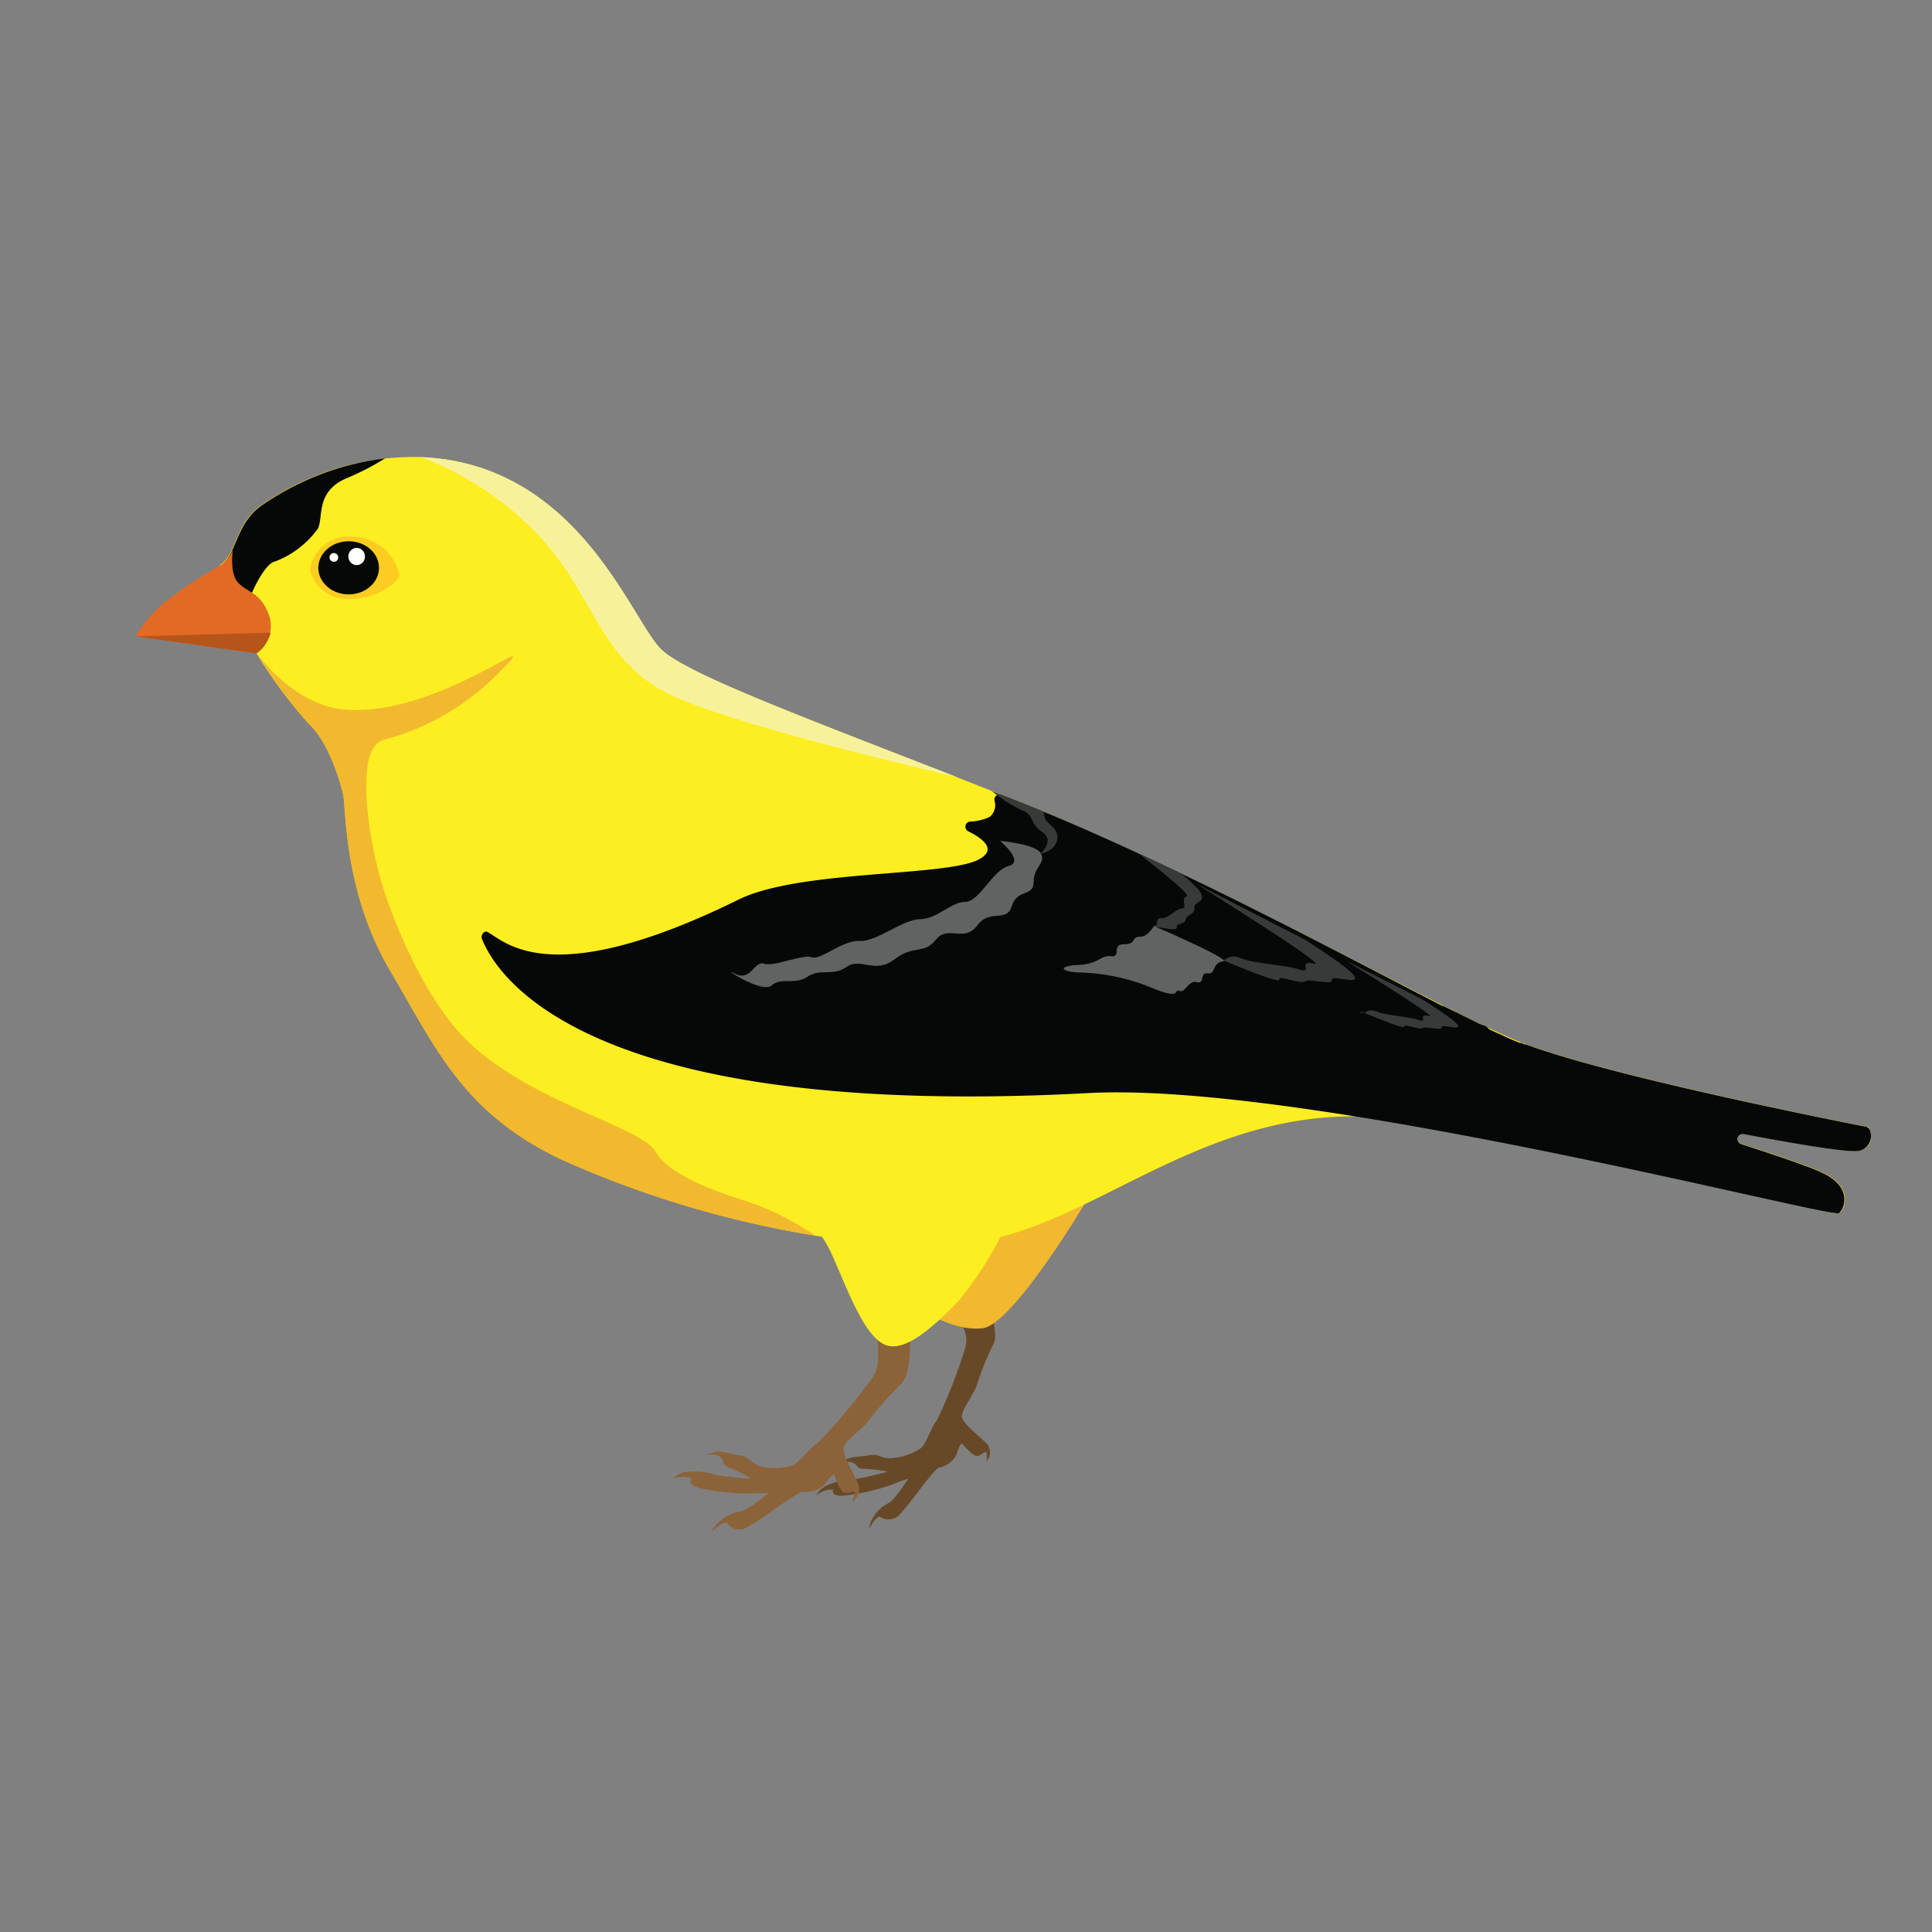 <svg id="Animals&#x52A8;&#x7269;" xmlns="http://www.w3.org/2000/svg" viewbox="0 0 128 128" width="128" height="128"><rect width="100%" height="100%" fill="#808080" stroke="none"/><defs><style>.cls-1{fill:#684927;stroke:none;}.cls-2{fill:#8c6239;stroke:none;}.cls-3{fill:#f2b92e;stroke:none;}.cls-4{fill:#fcee21;stroke:none;}.cls-5{fill:#060707;stroke:none;}.cls-6{fill:#616262;stroke:none;}.cls-7{fill:#383a3a;stroke:none;}.cls-8{fill:#e26a25;stroke:none;}.cls-9{fill:#b6551a;stroke:none;}.cls-10{fill:#f7f29a;stroke:none;}.cls-11{fill:#fccc21;stroke:none;}.cls-12{fill:#fff;stroke:none;}</style></defs><title>animals&#x52A8;&#x7269;</title><path class="cls-1" d="M63.91,88.18a1.83,1.83,0,0,1,0,1.25,34.44,34.44,0,0,1-1.85,4.7c-.41.41-.68,1.65-1.17,1.89a4,4,0,0,1-1.88.59c-.7,0-.77-.32-1.46-.19s-1.25.05-1.66.39l-.41.34s.56-.44,1-.25.19.41.86.42a9.09,9.09,0,0,1,1.47.18,20.45,20.45,0,0,1-2.21.5,4.81,4.81,0,0,0-1.88.44c-.54.31-.61.62-.61.62a1.92,1.92,0,0,1,.77-.37l.33,0s-.24.42.58.41a14.52,14.52,0,0,0,3.37-.76,8.78,8.78,0,0,1,1-.36s-.92,1.47-1.33,1.62a2.49,2.49,0,0,0-1.15,1.27l-.14.47s.55-1,.78-.84a1,1,0,0,0,1.37-.26c.61-.62,2.25-3,2.52-3a1.7,1.7,0,0,0,1.11-.77c.21-.44.28-.94.45-.78s.72.83,1,.77.57-.43.6-.15a2.09,2.09,0,0,1,0,.5.89.89,0,0,0,0-1.17c-.53-.54-1.68-1.38-1.64-1.85s.82-1.47,1-2.06A19.92,19.92,0,0,1,65.84,89c.41-.88-.66-3.22-.66-3.22l-2.08.28Z"/><path class="cls-2" d="M58.17,90.08a2.12,2.12,0,0,1-.44,1.29,39.22,39.22,0,0,1-3.54,4.22c-.55.28-1.28,1.47-1.83,1.54a3.94,3.94,0,0,1-2.05,0c-.66-.29-.63-.6-1.35-.71s-1.23-.38-1.76-.17l-.52.21s.71-.26,1.06.09,0,.49.68.73a8.88,8.88,0,0,1,1.36.69,20.15,20.15,0,0,1-2.34-.25,4.75,4.75,0,0,0-2-.19,1.25,1.25,0,0,0-.82.43,2,2,0,0,1,.89-.11l.34.09s-.39.35.41.62a14.31,14.31,0,0,0,3.56.38,8.76,8.76,0,0,1,1.08,0s-1.44,1.19-1.89,1.21a2.68,2.68,0,0,0-1.6.92l-.31.44s.89-.81,1.07-.6a1,1,0,0,0,1.44.2c.82-.43,3.31-2.34,3.58-2.28a1.76,1.76,0,0,0,1.37-.41c.36-.38.62-.87.72-.65s.4,1.11.71,1.15.72-.25.64.06a2.43,2.43,0,0,1-.19.52,1,1,0,0,0,.41-1.21c-.31-.74-1.13-2-.92-2.48s1.34-1.23,1.7-1.8a22.62,22.62,0,0,1,2.1-2.35c.73-.76.55-3.56.55-3.56l-2.13-.43Z"/><path class="cls-3" d="M72,79.53S67.12,87.76,65.1,88c-2.3.26-4.74-1.74-4.74-1.74s1.52-7.3,5.11-7.88A10.57,10.57,0,0,1,72,79.53Z"/><path class="cls-4" d="M58.76,89.14c-1.91-.57-3.37-6.2-4.33-7.21a67.57,67.57,0,0,1-17.35-5.18c-6.4-3.1-8.16-7.23-11.25-12.49s-2.89-10.84-3.1-11.67-.93-3.41-2.27-4.65A30,30,0,0,1,17,43.29s-3.41-5.16-2.37-5.89,1-2.79,2.68-3.92a17.57,17.57,0,0,1,10.53-3.2c10.58.42,14,11,16,12.8S54.62,48,67.22,53,95,66.63,100.37,68.9s23.44,5.78,23.44,5.78.62,1.24-.62,1.55-14-2.37-14-2.37,9.6,2.89,11.56,3.82,1.55,2.27,1.14,2.68-18.39-5.16-30.16-6.3c-10.84-1-18,6-25.44,7.89a24.53,24.53,0,0,1-2.78,4.24C61.72,88.05,60,89.51,58.76,89.14Z"/><path class="cls-5" d="M123.88,74.87a.34.34,0,0,0-.26-.22c-1.57-.31-13-2.57-19.74-4.55h0c-1.05-.31-2-.61-2.77-.9l-.07,0-.28-.11-.08,0-.32-.13-.51-.22-.15-.07-.41-.19-.2-.09-.41-.19L98.46,68,98,67.82l-.24-.12-.48-.24-.23-.11-.56-.28L96.33,67l-.72-.36-.06,0C88.46,63,77.06,56.87,67.22,53l-.87-.34a.34.34,0,0,0-.46.39,1,1,0,0,1-.32,1.07,3.24,3.24,0,0,1-1.28.31.34.34,0,0,0-.13.65c1,.5,1.9,1.22.69,1.86-2.17,1.16-11.88.67-15.92,2.66-12.44,6.13-15.43,2.81-16.62,2.15-.24-.13-.48.21-.38.46,1,2.48,6.88,12,40.16,10.21,14.52-.79,49.34,8.36,49.76,7.95s.83-1.76-1.14-2.68c-.84-.4-3.07-1.15-5.35-1.89a.34.34,0,0,1,.17-.66c3.41.64,7,1.26,7.66,1.1A1,1,0,0,0,123.88,74.87Z"/><path class="cls-5" d="M25.51,30.37a18.15,18.15,0,0,0-8.16,3.11c-1.58,1.08-1.66,2.91-2.49,3.8l1,2.85.86-.92s.8-1.84,1.47-2a6.2,6.2,0,0,0,2.88-2.2c.37-.8-.18-2.51,2-3.37A17.53,17.53,0,0,0,25.51,30.37Z"/><path class="cls-6" d="M66.25,55.71s1.66,1.37.58,1.66-1.94,2.38-2.88,2.38-1.87,1.15-3,1.15-2.88,1.51-4,1.44-2.59,1.3-3.17,1.08-2.52.65-3.17.43-.86,1.22-1.94.65,1.8,1.37,2.45.79,1.51,0,2.38-.58,1.66,0,2.59-.65,1.87.5,3.17-.5,1.94-.29,2.74-1.3,1.87.22,2.74-.94,1.94-.14,2.3-1.3,1.44-.58,1.44-1.58.79-1.22.5-1.87S66.25,55.71,66.25,55.71Z"/><path class="cls-7" d="M69.06,55.13c.86.58-.14,1.44-.14,1.44s.86-.14,1.08-.79-.22-.94-.65-1.37a.91.91,0,0,1-.19-.63L67.22,53l-1.51-.59a10.29,10.29,0,0,0,2,1.28C68.55,54,68.19,54.56,69.06,55.13Z"/><path class="cls-7" d="M76.47,61.47c.06.06.1,0,.13,0S76.42,61.42,76.47,61.47Z"/><path class="cls-7" d="M79.35,58.88a9.61,9.61,0,0,0-1.1-1l-2.8-1.32c1.49,1.15,3.45,2.73,3.17,2.83-.43.14.07.79-.29.79s-1,.72-1.37.65-.29.42-.37.6c.39,0,1.44.3,1.38,0s.5-.14.58-.5.65-.36.58-.79S80.14,59.81,79.35,58.88Z"/><path class="cls-7" d="M80.65,63.53a.39.39,0,0,0,.36.09C80.7,63.5,80.53,63.45,80.65,63.53Z"/><path class="cls-7" d="M89.17,64.12c-.5-.4-1.5-1.08-2.68-1.85L79.3,58.58C83,60.91,87.84,64,87.08,63.85c-1.21-.29,0,.71-1,.38s-2.93-.36-3.88-.75c-.69-.28-.91.06-1.18.14,1,.4,3.8,1.59,3.74,1.27s1.4.35,1.7.13,1.85.31,1.78-.11S91,65.62,89.17,64.12Z"/><path class="cls-7" d="M90.12,67.05a.29.29,0,0,0,.26.06C90.15,67,90,67,90.12,67.05Z"/><path class="cls-7" d="M96.16,67.51c-.36-.28-1.07-.76-1.91-1.29l-5.12-2.6c2.63,1.64,6.1,3.83,5.56,3.7-.86-.21,0,.49-.71.25s-2.08-.27-2.76-.55c-.49-.2-.65,0-.84.09.75.28,2.71,1.13,2.66.9s1,.25,1.21.1,1.32.23,1.26-.06S97.5,68.57,96.16,67.51Z"/><path class="cls-6" d="M76.6,61.42s5.13,2.2,4.41,2.28-.43.86-1,.79-.14.72-.72.58-.72.72-1.15.58.22.65-1.87-.22a13.32,13.32,0,0,0-4.82-1c-1.22-.07-1.37-.43,0-.5s1.44-.65,2.16-.58,0-.79.86-.79.43-.5,1.08-.5S76.51,61,76.6,61.42Z"/><path class="cls-8" d="M17.84,40.81c-.55-1.53-1.28-1.47-2-2.14-.57-.52-.48-1.74-.41-2.26a2.52,2.52,0,0,1-.75,1,30.05,30.05,0,0,0-4,2.68A8.58,8.58,0,0,0,9,42.16L17,43.29A2.22,2.22,0,0,0,17.84,40.81Z"/><path class="cls-3" d="M49.26,79.52c-2.61-.8-5.13-1.94-5.82-3.21C42.53,74.65,35.26,73.09,31,69c-2.95-2.84-5.22-8.53-5.92-11.24s-1.55-8.15.3-8.73a16.73,16.73,0,0,0,7.83-4.62c3.21-3.21-4.08,3.06-10.29,2.61-3.46-.25-5.86-3.69-5.87-3.7a30,30,0,0,0,3.41,4.65c1.34,1.24,2.07,3.82,2.27,4.65s0,6.4,3.1,11.67,4.85,9.4,11.25,12.49A67.44,67.44,0,0,0,54,81.86,18.19,18.19,0,0,0,49.26,79.52Z"/><path class="cls-9" d="M17.93,41.92,9,42.16,17,43.29A2.47,2.47,0,0,0,17.93,41.92Z"/><path class="cls-10" d="M43.89,43.09c-2-1.76-5.43-12.38-16-12.8h0a20.82,20.82,0,0,1,7.69,5.07c3.83,4,4.06,8.35,8.81,10.65,3.75,1.81,14.57,4.44,19,5.47C52.82,47.38,45.64,44.66,43.89,43.09Z"/><path class="cls-11" d="M26.46,38.1a3.2,3.2,0,0,0-3-2.54,2.59,2.59,0,0,0-2.92,2.19,2.55,2.55,0,0,0,2.63,1.93C25.06,39.7,26.44,38.49,26.46,38.1Z"/><ellipse class="cls-5" cx="23.1" cy="37.62" rx="2.01" ry="1.76"/><ellipse class="cls-12" cx="23.63" cy="36.87" rx="0.55" ry="0.57"/><circle class="cls-12" cx="22.12" cy="36.93" r="0.29"/></svg>